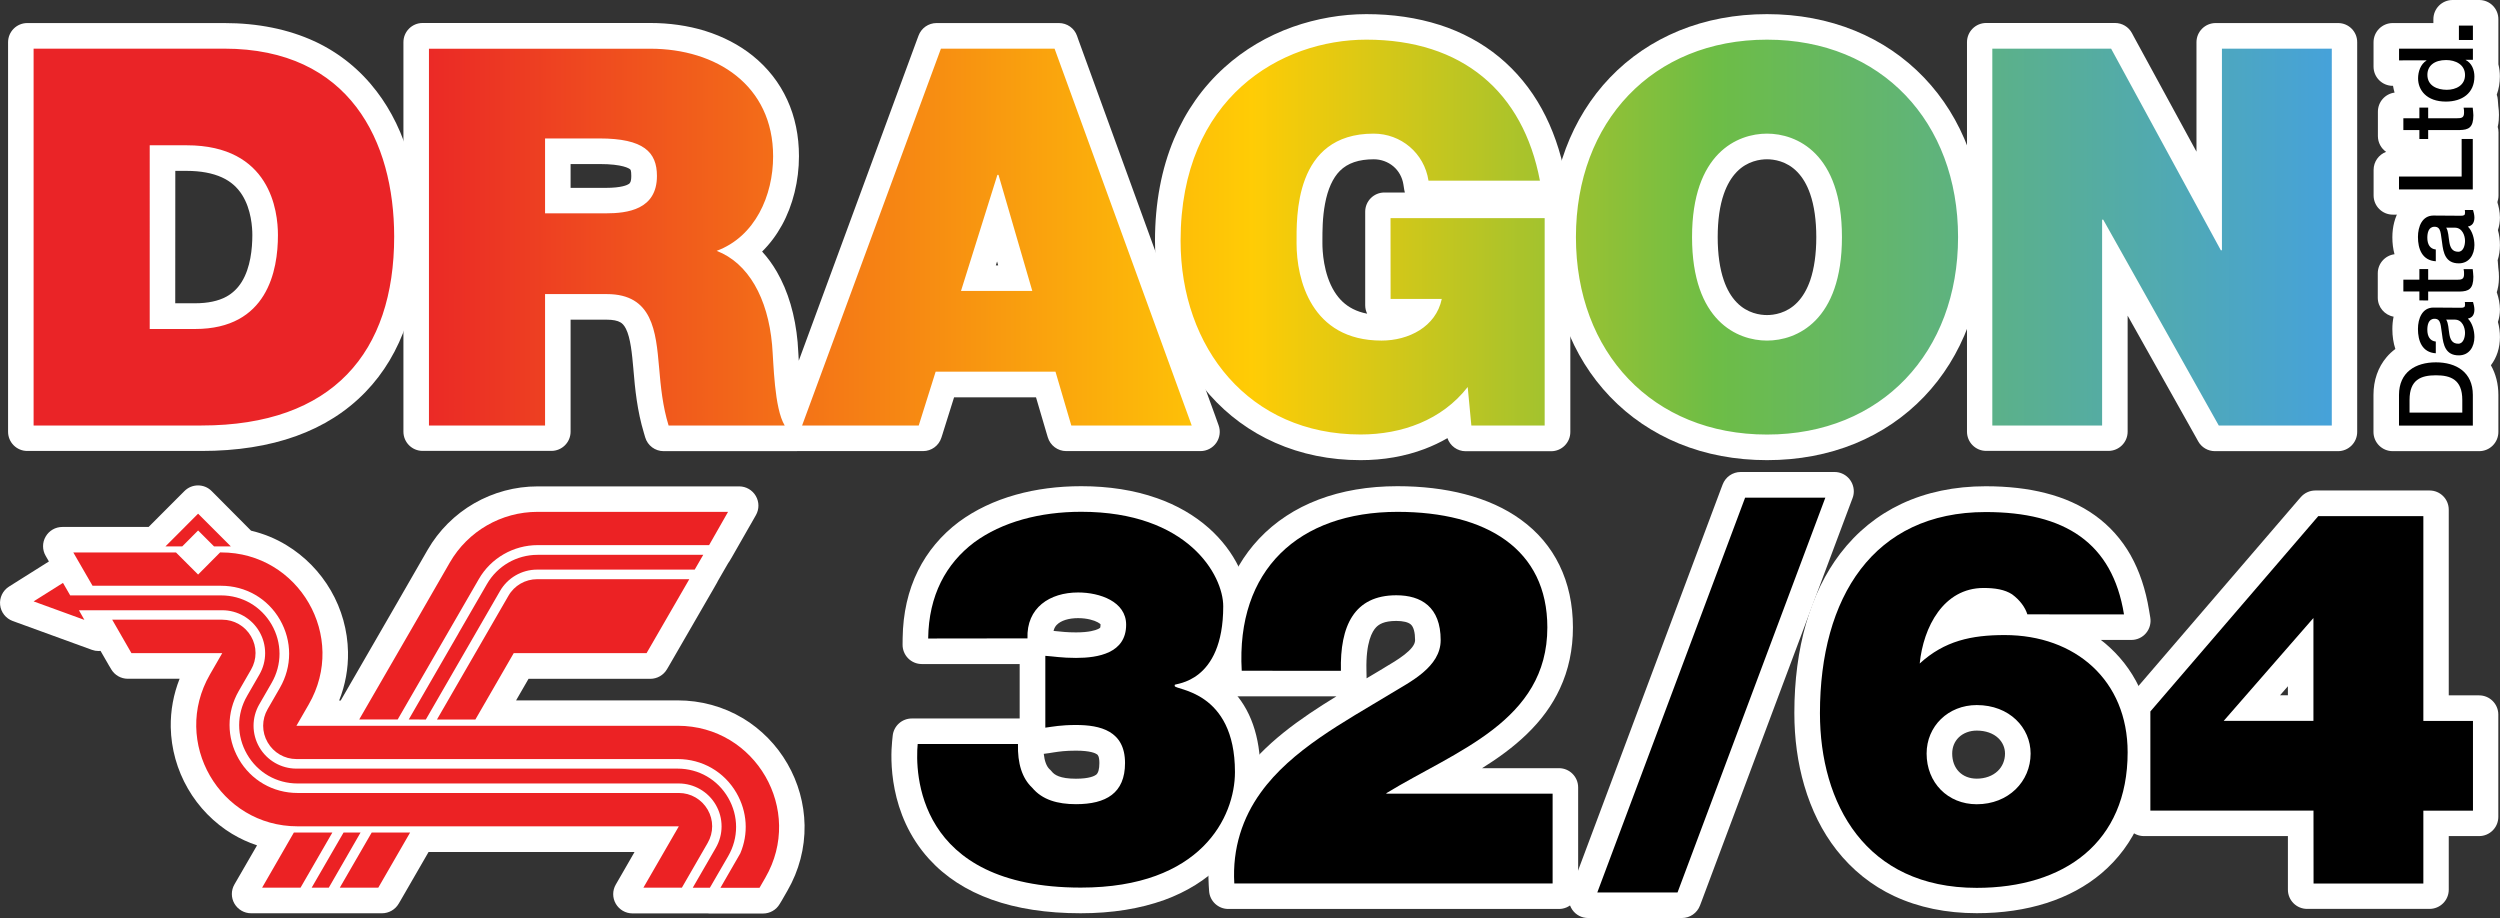 <?xml version="1.0" encoding="utf-8"?>
<!-- Generator: Adobe Illustrator 26.3.1, SVG Export Plug-In . SVG Version: 6.00 Build 0)  -->
<svg version="1.1" id="Layer_1" xmlns="http://www.w3.org/2000/svg" xmlns:xlink="http://www.w3.org/1999/xlink" x="0px" y="0px"
	 viewBox="0 0 3839 1409.7" style="enable-background:new 0 0 3839 1409.7;" xml:space="preserve">
<rect x="0" y="0" width="3839" height="1409.7" fill="#333333" stroke="none"/>
<style type="text/css">
	.st0{fill:#FFFFFF;}
	.st1{fill:url(#SVGID_1_);}
	.st2{fill:#EC2224;}
</style>
<g>
	<g>
		<g>
			<path class="st0" d="M2089.4,691.8c-45,0-87.1-8.6-125.3-25.5c-36.6-16.2-68.8-39.8-95.5-69.9c-51.7-58.3-80.2-138.9-80.2-226.7
				c0-55.7,9.5-106.5,28.1-150.8c17.1-40.7,41.8-75.8,73.6-104.5c28.7-25.9,62.4-45.9,100.1-59.4c34.4-12.2,71.7-18.7,107.9-18.7
				c38.7,0,75,5.3,108,15.8c32.7,10.6,61.9,26.3,86.9,46.9c24.8,20.5,45.6,45.8,61.7,75.2c16,29.1,27.6,62.3,34.5,98.6l2.2,11.7
				c0.8,4.3-0.4,8.8-3.2,12.1c-2.8,3.4-7,5.3-11.4,5.3h-191.3c-7.3,0-13.5-5.3-14.6-12.5l-1.3-8.3c-2.3-14.6-9.6-27.7-20.5-37
				c-11-9.3-25-14.4-39.7-14.4c-26.8,0-47.9,7.5-62.6,22.2c-13,13.1-22.1,32.7-26.9,58.3c-4.3,22.6-4.3,45.4-4.3,59v4.6
				c0,14.6,2,51.9,20.8,82c18,28.7,45.8,42.7,85.1,42.7c16.8,0,32.9-4.3,45.3-12.1c1.4-0.9,2.8-1.9,4.1-2.9h-45.3
				c-8.2,0-14.8-6.6-14.8-14.8V325.2c0-8.2,6.6-14.8,14.8-14.8h256.2c8.2,0,14.8,6.6,14.8,14.8v338.1c0,8.2-6.6,14.8-14.8,14.8
				h-131.2c-7.6,0-13.9-5.8-14.7-13.3l-0.9-8.9l-0.8-8.5c-15.6,11.6-32.9,21-51.9,28.2C2154.2,686.3,2122.9,691.8,2089.4,691.8z"/>
			<path class="st0" d="M2098.2,51.2c37.4,0,72.2,5.1,103.6,15.1c30.8,9.9,58.4,24.8,81.9,44.2c23.3,19.3,42.9,43.1,58.2,70.9
				c15.2,27.6,26.3,59.3,32.9,94.2l2.2,11.6h-11.8H2194h-8.4l-1.3-8.3c-2.9-18-11.8-34.4-25.5-46c-13.6-11.5-31.1-17.9-49.2-17.9
				c-31,0-55.5,9-73.1,26.5c-15.2,15.3-25.6,37.4-31,66c-4.6,24.4-4.5,48.3-4.5,62.6c0,1.3,0,2.6,0,3.7c0,16,2.3,56.5,23,89.8
				c20.6,32.9,53.4,49.6,97.7,49.6c19.6,0,38.5-5.1,53.2-14.4c12.1-7.7,21-17.9,26.1-30.1h-65.4h-9.7V459V335v-9.7h9.7h236.7h9.7
				v9.7v318.6v9.7h-9.7h-112.6h-8.9l-0.9-8.9l-3.5-36.8c-38.5,38.5-93.3,59.4-156.9,59.4c-43,0-83.1-8.2-119.3-24.2
				c-34.7-15.4-65.1-37.6-90.4-66.2c-49.3-55.6-76.5-132.6-76.5-216.9c0-53.8,9.1-102.5,27-145c16.2-38.7,39.8-72.1,69.9-99.2
				c27.3-24.6,59.4-43.6,95.2-56.4C2028,57.4,2063.5,51.2,2098.2,51.2 M2098.2,21.7c-37.8,0-76.8,6.8-112.8,19.5
				c-39.6,14.1-75,35.1-105.1,62.3c-33.4,30.1-59.4,67.1-77.4,109.7c-19.4,46.1-29.3,98.8-29.3,156.5c0,91.5,29.8,175.5,83.9,236.5
				c28.1,31.7,61.9,56.5,100.5,73.6c40.1,17.8,84.3,26.8,131.3,26.8c35.2,0,68.3-5.8,98.4-17.2c12.3-4.7,24-10.2,35-16.6
				c4,11.8,15.1,20.1,28,20.1h8.9h112.6h9.7c16.3,0,29.5-13.2,29.5-29.5v-9.7V335v-9.7c0-8.7-3.8-16.6-9.8-22
				c4.1-6.3,5.6-14,4.2-21.4l-2.2-11.6c0,0,0,0,0-0.1c-7.1-37.9-19.3-72.5-36-103c-17-31-39-57.7-65.2-79.4
				c-26.4-21.8-57.3-38.5-91.7-49.6c-0.1,0-0.1,0-0.2,0C2176.2,27.2,2138.4,21.7,2098.2,21.7L2098.2,21.7z M2057.5,262.4
				c12-12,29.1-17.8,52.1-17.8c11.1,0,21.8,3.9,30.1,10.9c8.2,6.9,13.7,16.9,15.4,28l1.3,8.2c0.2,1.4,0.5,2.7,0.9,3.9h-21.7h-9.7
				c-16.3,0-29.5,13.2-29.5,29.5v9.7V459v9.7c0,4.7,1.1,9.1,3,13c-8.1-1.5-15.4-4-21.9-7.3c-11.6-5.9-20.8-14.5-28.3-26.5
				c-17.2-27.6-18.5-63.7-18.5-74.1v-3.7l0-0.9c0-14,0-35,4-56.2C2038.9,290.4,2046.6,273.4,2057.5,262.4L2057.5,262.4z"/>
		</g>
		<g>
			<path class="st0" d="M3401.4,678.1c-5.4,0-10.4-2.9-12.9-7.7l-2.7-5l-133.2-237.2v234.9c0,8.2-6.6,14.8-14.8,14.8h-188.1
				c-8.2,0-14.8-6.6-14.8-14.8V65c0-8.2,6.6-14.8,14.8-14.8h197.9c5.4,0,10.4,3,13,7.8l2.8,5.1l124.2,227.9V65
				c0-8.2,6.6-14.8,14.8-14.8h188.1c8.2,0,14.8,6.6,14.8,14.8v598.3c0,8.2-6.6,14.8-14.8,14.8H3401.4z"/>
			<path class="st0" d="M3590.4,65v9.7v578.9v9.7h-9.7h-173.5h-5.7l-2.8-5l-160.9-286.5v281.6v9.7h-9.7h-168.6h-9.7v-9.7V74.7V65
				h9.7h182.3h5.8l2.8,5.1L3402.3,349V74.7V65h9.7h168.7H3590.4 M3590.4,35.4h-9.6h-168.7h-9.7c-16.3,0-29.5,13.2-29.5,29.5v9.7
				v158.3l-96.4-177l-2.7-5.1c-5.2-9.6-15.1-15.5-26-15.5h-5.8h-182.3h-9.7c-16.3,0-29.5,13.2-29.5,29.5v9.7v578.7v9.7
				c0,16.3,13.2,29.5,29.5,29.5h9.7H3228h9.7c16.3,0,29.5-13.2,29.5-29.5v-9.7V484.7l105.5,187.9l2.7,4.9
				c5.2,9.5,15.1,15.3,25.9,15.3h5.7h173.5h9.7c16.3,0,29.5-13.2,29.5-29.5v-9.7V74.7V65C3619.9,48.7,3606.7,35.4,3590.4,35.4
				L3590.4,35.4z"/>
		</g>
		<g>
			<path class="st0" d="M41.8,677.9c-8.2,0-14.8-6.6-14.8-14.8V65c0-8.2,6.6-14.8,14.8-14.8h302.4c49.7,0,94.2,9,132.4,26.7
				c35.7,16.7,65.9,41.1,89.8,72.4c21.7,28.4,38,62.3,48.7,100.7c9.6,34.8,14.5,72.9,14.5,113.1c0,47.5-6.4,90.6-19.1,128.1
				c-13.2,39.2-33.4,73.1-60,100.6c-55.1,57.1-136.3,86-241.2,86H41.8z M299.5,480.6c22,0,40.6-4,55.1-11.9
				c12-6.5,21.8-16,29.3-28.2c15.2-24.7,18.4-56.9,18.4-79.6c0-15.3-2.3-44.7-18-69.5c-18.4-29.1-51.2-43.8-97.7-43.8h-32.2
				l-0.1,233H299.5z"/>
			<path class="st0" d="M344.2,65c47.7,0,90.1,8.6,126.2,25.3c33.5,15.7,61.8,38.5,84.3,67.9c20.5,26.9,36,59.1,46.2,95.7
				c9.3,33.5,14,70.2,14,109.2c0,45.7-6.1,87.2-18.3,123.4c-12.5,37.2-31.6,69.2-56.6,95.1c-52.3,54.2-129.9,81.5-230.6,81.5H51.6
				h-9.7v-9.7V74.7V65h9.7H344.2 M239.6,495.4h60c24.4,0,45.3-4.5,62.1-13.7c14.3-7.8,26-19,34.9-33.4c17-27.7,20.6-62.8,20.6-87.3
				c0-16.9-2.7-49.5-20.3-77.4c-21.3-33.7-58.4-50.7-110.2-50.7h-47L239.6,495.4 M344.2,35.4H51.6h-9.7c-16.3,0-29.5,13.2-29.5,29.5
				v9.7v578.7v9.7c0,16.3,13.2,29.5,29.5,29.5h9.7h257.8c109.1,0,193.8-30.5,251.8-90.5c28.2-29.1,49.5-64.9,63.4-106.2
				c13.2-39,19.9-83.7,19.9-132.8c0-41.6-5.1-80.9-15-117.1c-11.1-40.2-28.3-75.8-51.2-105.7c-25.4-33.3-57.4-59.1-95.3-76.8
				c0,0-0.1,0-0.1,0C442.7,44.9,396.1,35.4,344.2,35.4L344.2,35.4z M269.2,262.4h17.4c21.5,0,39.7,3.4,54.2,10
				c13.3,6.1,23.4,14.9,31,26.9c14.2,22.4,15.7,50.6,15.7,61.6c0,20.8-2.8,50.1-16.2,71.8c-6.1,9.9-14.1,17.6-23.8,22.9
				c-12.3,6.7-28.5,10.1-48,10.1h-30.4L269.2,262.4L269.2,262.4z"/>
		</g>
		<g>
			<path class="st0" d="M2713.4,691.8c-46.4,0-90-8.2-129.4-24.3c-38.7-15.9-72.7-38.9-101.1-68.5c-28.2-29.4-50-64.5-64.9-104.3
				c-15.1-39.9-22.7-83.9-22.7-130.5c0-46.3,7.6-90.2,22.7-130.5c15.1-40,36.9-75,64.9-104.3c28.4-29.6,62.4-52.7,101.1-68.5
				c39.4-16.2,82.9-24.3,129.4-24.3c46.1,0,89.6,8.2,129.3,24.3c38.6,15.7,72.6,38.8,101.1,68.5c28.2,29.4,50,64.5,64.9,104.3
				c15.1,40,22.7,84,22.7,130.5c0,46.4-7.6,90.3-22.7,130.5c-15,40-36.9,75-64.9,104.3c-28.4,29.6-62.4,52.7-101.1,68.5
				C2803.4,683.6,2759.8,691.8,2713.4,691.8z M2713.4,229.9c-12.6,0-36.8,3.1-57,23.7c-9.9,10-17.7,23.3-23.3,39.4
				c-6.8,19.7-10.2,43.6-10.2,71.2c0,27.7,3.4,51.7,10.2,71.2c5.6,16,13.4,29.3,23.3,39.4c20.1,20.6,44.3,23.7,57,23.7
				c12.6,0,36.8-3.1,57-23.7c9.9-10,17.7-23.3,23.3-39.4c6.8-19.7,10.2-43.6,10.2-71.2c0-27.7-3.4-51.7-10.2-71.2
				c-5.6-16-13.4-29.3-23.3-39.4C2750.2,233,2726,229.9,2713.4,229.9z"/>
			<path class="st0" d="M2713.4,51.2c44.3,0,86,7.9,123.8,23.2c36.7,15,69,36.9,96,65.1c26.8,28,47.6,61.3,61.7,99.2
				c14.5,38.5,21.8,80.6,21.8,125.3s-7.4,86.9-21.8,125.3c-14.3,37.9-35,71.3-61.7,99.2c-27,28.2-59.3,50-96,65.1
				c-37.7,15.5-79.4,23.2-123.8,23.2c-44.4,0-86.1-7.8-123.8-23.2c-36.7-15.1-69-36.9-96-65.1c-26.8-28-47.6-61.3-61.7-99.2
				c-14.5-38.4-21.8-80.6-21.8-125.3s7.4-86.8,21.8-125.3c14.3-37.9,35-71.3,61.7-99.2c27-28.2,59.3-50,96-65.1
				C2627.3,59,2669,51.2,2713.4,51.2 M2713.4,513.3c15,0,43.6-3.6,67.5-28.2c11.4-11.6,20.4-26.8,26.7-44.9c7.3-21.2,11-46.8,11-76
				c0-29.2-3.6-54.7-11-76c-6.3-18.1-15.3-33.2-26.7-44.9c-23.9-24.5-52.7-28.2-67.5-28.2c-14.9,0-43.6,3.6-67.5,28.2
				c-11.4,11.6-20.4,26.8-26.7,44.9c-7.3,21.2-11,46.8-11,76c0,29.2,3.6,54.7,11,76c6.3,18.1,15.3,33.2,26.7,44.9
				C2669.8,509.6,2698.4,513.3,2713.4,513.3 M2713.4,21.7c-48.4,0-93.8,8.6-135,25.4c-40.6,16.7-76.3,40.9-106.1,72
				c-29.4,30.7-52.3,67.5-68,109.3c0,0,0,0.1,0,0.1c-15.7,42-23.6,87.6-23.6,135.7c0,48.4,8,94.1,23.6,135.7
				c15.6,41.6,38.5,78.4,68.1,109.3c29.8,31.1,65.5,55.3,106.1,72c41.2,16.9,86.6,25.4,135,25.4c48.4,0,93.8-8.6,135-25.4
				c40.6-16.7,76.3-40.9,106.1-72c29.4-30.7,52.3-67.5,68-109.3c0,0,0,0,0-0.1c15.7-41.9,23.6-87.5,23.6-135.7
				c0-48.3-8-94-23.6-135.7c-15.6-41.6-38.5-78.4-68.1-109.3c-30-31.3-65.7-55.5-106.2-72C2806.8,30.2,2761.4,21.7,2713.4,21.7
				L2713.4,21.7z M2647.1,297.9c4.9-14.1,11.6-25.4,19.8-33.9c0,0,0.1-0.1,0.1-0.1c16.3-16.8,36.1-19.3,46.4-19.3
				c10.3,0,30.1,2.5,46.4,19.3c8.4,8.6,15.1,20,19.9,34c6.2,17.9,9.4,40.3,9.4,66.3c0,25.9-3.2,48.2-9.4,66.4
				c-4.9,14-11.6,25.4-19.8,33.8c0,0-0.1,0.1-0.1,0.1c-16.3,16.8-36.1,19.3-46.4,19.3c-10.3,0-30.1-2.5-46.4-19.3
				c-8.4-8.6-15.1-20-19.9-34c-6.2-17.9-9.4-40.2-9.4-66.3C2637.7,338.3,2640.8,316,2647.1,297.9L2647.1,297.9z"/>
		</g>
		<g>
			<path class="st0" d="M1019.3,678c-6.5,0-12.3-4.3-14.1-10.5l-2.1-6.9c-9.9-32.5-13.2-65.7-15.5-94.2c0-0.3,0-0.7,0-1l0-0.1
				c-2.2-24.7-4.5-50.3-13-67.1c-3.7-7.2-8.1-12.2-13.8-15.7c-7.1-4.3-16.5-6.3-28.8-6.3h-70.3v187c0,8.2-6.6,14.8-14.8,14.8H649
				c-8.2,0-14.8-6.6-14.8-14.8V65c0-8.2,6.6-14.8,14.8-14.8h349.4c27.8,0,54.6,3.8,79.6,11.4c0,0,0.1,0,0.1,0
				c26,8.1,49,20,68.3,35.5c42.9,34.4,65.6,83.8,65.6,142.9c0,35.2-8.6,70.3-24.3,98.7c-10.3,18.9-23.5,34.7-39.2,47.1
				c12.1,10.6,22.7,23.7,31.6,39.1c16.3,28.1,26.4,62.5,30,102.4c0,0.1,0,0.2,0,0.3c0.3,3.9,0.6,8.4,0.9,13.5l0.4,6.4
				c1,17.5,2.8,48.2,7.3,70.8L1422,66.3l2.4-6.4c2.1-5.8,7.7-9.7,13.9-9.7h187.9c6.3,0,11.8,3.9,13.9,9.8l2.2,6.3L1852.9,645
				l4.7,13.1c1.6,4.5,1,9.6-1.8,13.5c-2.8,3.9-7.3,6.3-12.1,6.3h-206.2c-6.5,0-12.3-4.3-14.2-10.6l-2.1-7l-19.1-65h-147.7
				l-20.6,65.5l-2.2,6.9c-2,6.1-7.6,10.3-14.1,10.3h-193.9c-0.6,0.1-1.1,0.1-1.7,0.1H1019.3z M1552.5,422.3l-20.9-71.8l-22.5,71.8
				H1552.5z M930.2,303.2c49.9,0,54.1-15.6,54.1-33c0-11.4-1.8-17-7-21.4c-6.2-5.3-21.1-11.7-56.9-11.7h-58.9v66.1H930.2z"/>
			<path class="st0" d="M1626.1,65l2.3,6.4L1839.1,650l4.7,13.1h-14h-184.9h-7.3l-2.1-7l-22.3-75.6h-169.6l-23.8,75.8l-2.2,6.8h-7.2
				h-179.1h-9.5l0.1,0.1h-17.3h-178.3h-7.2l-2.1-6.9c-9.5-31-12.7-63.3-15-91.2v-0.5c-2.4-26.4-4.7-53.7-14.6-73.2
				c-4.9-9.6-11.2-16.7-19.4-21.7c-9.5-5.7-21.4-8.5-36.4-8.5h-85.1v192v9.7H837H658.7H649v-9.7V74.7V65h9.7h339.7
				c26.5,0,51.8,3.6,75.3,10.7c24.1,7.5,45.5,18.5,63.4,32.9c39.3,31.5,60.1,76.9,60.1,131.3c0,32.7-8,65.3-22.4,91.6
				c-12.8,23.3-30.4,41.6-51.7,53.8c17.6,10.8,32.5,26.6,44.3,47c15.2,26.2,24.6,58.5,28.1,96.3c0.4,5.4,0.8,12,1.3,19.7
				c1.8,30.1,4.8,80.5,16.7,100.2l6.1,10l3.2-8.5l213.2-578.7l2.4-6.4h6.8h174.3H1626.1 M846.8,317.9h83.4
				c48.2,0,68.8-14.3,68.8-47.8c0-23.1-6.1-47.9-78.6-47.9h-73.6V317.9 M1489,437.1h83.2l-40.1-137.6L1489,437.1 M1626.1,35.4h-6.8
				H1445h-6.8c-12.4,0-23.4,7.7-27.7,19.3l-2.4,6.4l-181.5,492.8c-0.2-2.6-0.3-5.1-0.4-7.4c0-0.1,0-0.1,0-0.2
				c-0.1-2.2-0.3-4.3-0.4-6.4c-0.3-5.1-0.6-9.6-0.9-13.6c0-0.2,0-0.4,0-0.5c-3.8-42-14.6-78.4-31.9-108.4
				c-6.7-11.6-14.3-22-22.7-31.1c11.8-11.6,22-25.2,30.5-40.6c16.8-30.5,26.1-68.1,26.1-105.8c0-31.4-6-60.5-18-86.6
				c-12.1-26.4-30-49.2-53.1-67.8c-20.7-16.6-45.3-29.4-73.1-38.1c-0.1,0-0.2,0-0.2-0.1c-26.4-8-54.6-12-83.8-12H658.7H649
				c-16.3,0-29.5,13.2-29.5,29.5v9.7v578.7v9.7c0,16.3,13.2,29.5,29.5,29.5h9.7H837h9.7c16.3,0,29.5-13.2,29.5-29.5v-9.7V490.9h55.5
				c9.4,0,16.5,1.4,21.2,4.2c2.3,1.4,5.2,3.7,8.3,9.8c7.1,14.2,9.3,38.1,11.4,61.3c0,0.5,0,0.9,0.1,1.4c2.4,29.3,5.8,63.3,16.1,97.3
				l2,6.8c3.7,12.5,15.2,21.1,28.3,21.1h7.2h178.3h17.3c0.8,0,1.6,0,2.4-0.1h6.9h179.1h7.2c12.9,0,24.2-8.3,28.1-20.6l2.2-6.8
				c0,0,0-0.1,0-0.1l17.3-55.1h125.8l16,54.4l2.1,7c3.7,12.5,15.2,21.2,28.3,21.2h7.3h184.9h14c9.6,0,18.6-4.7,24.2-12.6
				c5.5-7.9,6.9-18,3.6-27l-4.7-13.1c0,0,0-0.1,0-0.1L1656.1,61.4l-2.2-6.3C1649.8,43.3,1638.6,35.4,1626.1,35.4L1626.1,35.4z
				 M876.3,251.9h44.1c35.9,0,45.7,6.8,47.2,8.1c0.6,0.5,1.8,1.5,1.8,10.2c0,9.6-2.4,11.3-3.6,12.2c-2.6,1.8-11.4,6.1-35.7,6.1
				h-53.9V251.9L876.3,251.9z M1529.2,407.5l1.9-6l1.7,6H1529.2L1529.2,407.5z"/>
		</g>
		<g>
			<path class="st0" d="M1089.3,1388c-0.8,0-1.6-0.1-2.4-0.2H971c-5.3,0-10.2-2.8-12.8-7.4c-2.6-4.6-2.6-10.2,0-14.8l8.5-14.7
				l33.1-57.4H649.5l-47.3,81.8l-2.9,4.9c-2.6,4.6-7.5,7.4-12.8,7.4H385.5c-5.3,0-10.2-2.8-12.8-7.4c-2.6-4.6-2.6-10.2,0-14.8
				l8.5-14.7l35.7-61.8c-18.5-4.2-36.4-11.3-52.4-20.9c-26.1-15.8-48-38.1-63.3-64.7c-15.4-26.6-23.8-56.7-24.3-87.2
				c-0.5-30.8,7.1-61.5,22.1-88.9H196.1c-5.3,0-10.1-2.8-12.8-7.4l-2.9-4.9l-19.6-34.1c-2.7,2.4-6.2,3.6-9.7,3.6
				c-1.7,0-3.4-0.3-5-0.9l-25-9.1l-78-28.4l-18.7-6.8c-5.3-1.9-9-6.7-9.6-12.3c-0.6-5.6,2-11.1,6.8-14.1l16.8-10.6l45.1-28.4
				l8.5-5.4c1-0.6,2-1.1,3.1-1.5l-3.9-6.7l-8.5-14.7c-2.6-4.6-2.6-10.2,0-14.8c2.6-4.6,7.5-7.4,12.8-7.4h138.7l2.2-2.2l50.1-50.2
				l6.9-6.9c2.8-2.8,6.5-4.3,10.4-4.3c3.9,0,7.7,1.6,10.4,4.3l63.5,63.5c19.3,4.1,37.5,11.3,54.1,21.4c26,15.7,47.8,38,63.2,64.6
				c15.4,26.5,23.8,56.6,24.3,87.2c0.6,30.6-7,61.3-22.1,89h34.2c0,0,93.6-162.1,93.6-162.1l1.2-2.1l42.9-74.6
				c15.8-27.3,38.5-50.1,65.9-65.9c27.4-15.8,58.5-24.1,90-24.1h309.5c5.3,0,10.1,2.8,12.8,7.3c2.6,4.5,2.7,10.1,0.1,14.7l-8.3,14.6
				l-29.3,51.1l-2.9,5c-0.4,0.8-1,1.5-1.5,2.2l-4.6,7.9l-12.1,21c-0.2,0.6-0.5,1.2-0.8,1.7l-8.4,14.7l-65.6,113.6l-2.9,4.9
				c-2.6,4.6-7.5,7.4-12.8,7.4H803.1l-36.2,62.6h273.6c32.9,0,64.9,8.8,92.6,25.3c26.1,15.7,48,38.1,63.3,64.7
				c15.4,26.6,23.8,56.7,24.3,87.2c0.5,32.4-7.9,64.5-24.3,92.9c0,0-9,15.6-9,15.7l-2.9,4.8c-2.7,4.5-7.5,7.2-12.7,7.2H1089.3z"/>
			<path class="st0" d="M304.1,775l7,7l50.2,50.2l9.4,9.4c19,3.6,37.2,10.4,53.7,20.4c23.8,14.4,43.9,34.9,58.1,59.4
				c14.2,24.4,21.9,52.2,22.4,80c0.6,29.5-7.2,59.1-22.4,85.4l-10.4,18.1h68.2l2.9-5l94.9-164.3l1.3-2.2l42.9-74.6
				c14.5-25.1,35.3-46,60.5-60.5c25.1-14.5,53.7-22.2,82.6-22.2H914h204h16.8l-8.3,14.6l-29.2,51.1l-2.9,4.9h-0.3l-5.8,10
				l-13.1,22.7l-0.1,0.1h0.2l-8.4,14.7l-65.6,113.5l-2.9,4.9H993H794.6l-53.3,92.2h299.2c30.3,0,59.7,8.1,85,23.2
				c23.8,14.4,44,35,58.1,59.4c14.2,24.5,21.9,52.2,22.4,80c0.5,29.5-7.2,59.1-22.4,85.3l-9,15.6l-2.9,4.8h-5.6h-60h-16.9l0.1-0.2
				h-25.5h-11.2h-5.6h-0.1h-59H971l8.5-14.7l45.9-79.6H640.9l-2.6,4.5l-48.9,84.7l-2.9,4.9h-5.6h-59.1h-11.4h-5.6h-26.3h-11.4h-5.5
				h-0.1h-59.1h-16.9l8.5-14.7l46.4-80.3c-24.4-2.4-47.7-10-68.3-22.4c-23.8-14.4-44-35-58.1-59.4c-14.2-24.5-21.9-52.2-22.4-80
				c-0.5-29.5,7.2-59.1,22.4-85.3l10.4-18.1H201.7h-5.6l-2.9-4.9l-29.4-51.3l-5.6-9.7h-20.3l0.1,0.1l13.2,23.1l-25-9.1l-78-28.4
				l-18.7-6.8l16.8-10.6l45.1-28.4l8.6-5.4l5.1,8.7l8.3,14.4h20.2l-29.4-51.1l-8.5-14.7h16.9h127.9l6.6-6.6l50.1-50.2L304.1,775
				 M304.2,868.5l20-20.1l-2.5-2.5l-17.5-17.5l-17.4,17.4l-2.6,2.6L304.2,868.5 M304.1,745.4c-7.6,0-15.1,2.9-20.9,8.7l-6.9,6.9
				l-48.1,48.2H112.6H95.7c-10.6,0-20.3,5.6-25.6,14.8c-5.3,9.1-5.3,20.4,0,29.5l5,8.7l-44.5,28c0,0,0,0,0,0l-16.8,10.6
				C4.2,906.9-1,917.8,0.2,929c1.2,11.2,8.7,20.7,19.3,24.6l18.7,6.8l78,28.4l25,9.1c3.3,1.2,6.7,1.8,10.1,1.8
				c1.1,0,2.1-0.1,3.1-0.2l13.3,23.1c0,0,0,0.1,0.1,0.1l2.9,4.9c5.3,9.1,15,14.7,25.6,14.7h5.6h73.9c-9.4,23.7-14,48.9-13.6,74.3
				c0.6,33,9.7,65.6,26.3,94.3c16.5,28.7,40.2,52.9,68.4,69.9c0,0,0.1,0,0.1,0c11.8,7.1,24.5,12.9,37.7,17.3l-26.2,45.3l-8.5,14.7
				c-5.3,9.1-5.3,20.4,0,29.5c5.3,9.1,15,14.8,25.6,14.8h16.9h59.1h0.1h5.5h11.4h26.3h5.6h11.4h59.1h5.6c10.5,0,20.3-5.6,25.6-14.7
				l2.9-4.9l43-74.5h316.3l-20.3,35.3l-8.5,14.7c-5.3,9.1-5.3,20.4,0,29.5c5.3,9.1,15,14.8,25.6,14.8H988h59h0.1h5.6h11.2h22
				c1.1,0.1,2.3,0.2,3.4,0.2h16.9h60h5.6c10.4,0,20.1-5.5,25.4-14.5l2.9-4.8c0.1-0.1,0.1-0.2,0.2-0.3l8.9-15.5
				c17.8-30.8,26.9-65.5,26.3-100.6c-0.6-33-9.7-65.6-26.3-94.3c-16.5-28.7-40.2-52.9-68.4-69.9c0,0-0.1,0-0.1,0
				c-30-18-64.6-27.4-100.2-27.4h-248l19.1-33.1H993h5.6c10.5,0,20.3-5.6,25.6-14.7l2.9-4.9c0,0,0,0,0,0l65.6-113.5
				c0,0,0.1-0.1,0.1-0.1l8.4-14.7c0.4-0.8,0.9-1.6,1.2-2.4l11.7-20.3l4-6.9c0.8-1,1.4-2,2.1-3.1l2.9-4.9c0,0,0.1-0.1,0.1-0.1
				l29.2-51.1c0,0,0-0.1,0.1-0.1l8.3-14.6c5.2-9.1,5.1-20.4-0.2-29.4c-5.3-9.1-15-14.7-25.5-14.7H1118H914h-88.6
				c-34.1,0-67.7,9-97.4,26.1c-29.6,17.1-54.2,41.7-71.3,71.3l-42.9,74.5l-1.2,2c0,0.1-0.1,0.2-0.1,0.3l-89.3,154.6h-2.4
				c9.5-23.9,14.1-49.2,13.6-74.5c-0.6-33-9.7-65.7-26.3-94.3c-16.6-28.7-40.2-52.8-68.3-69.8c-16.7-10.2-35-17.6-54.3-22.2
				l-3.2-3.2L332,761.1l-7-7C319.3,748.3,311.7,745.4,304.1,745.4L304.1,745.4z"/>
		</g>
		<g>
			<path class="st0" d="M1886.2,1381.1c-7.8,0-14.2-6-14.7-13.8c0,0-0.6-9.2-0.6-9.3c-1.7-29.1,1.6-57.5,9.8-84.3
				c7.7-25.2,19.6-49,35.3-70.8c44.2-61.8,113.5-103,180.5-142.9c3.2-1.9,6.6-3.9,9.9-5.9c5.6-3.3,11.3-6.7,16.8-10.1
				c2.5-1.6,5-3.1,7.7-4.7c1-0.6,1.9-1.1,2.9-1.7c24.1-14.2,54-31.8,54-54.7c0-16.7-3.9-28.5-11.4-35.2c-6.9-6.1-17.7-9.2-32.2-9.2
				c-18.6,0-32.1,4.6-41.4,14.2c-13.4,13.7-20,40.2-19.1,76.7l0.2,10.1c0.1,4-1.4,7.8-4.2,10.6c-2.8,2.8-6.6,4.4-10.5,4.4h-172
				c-8.2,0-14.8-6.6-14.8-14.8v-9.1c-2.2-39.4,2-75.9,12.4-108.5c10.4-32.5,27-61,49.4-84.8c46.9-49.7,116.7-76,201.8-76
				c36.3,0,69.9,3.9,99.9,11.7c31.3,8.1,58.6,20.5,81,36.8c23.9,17.3,42.3,39,54.6,64.5c12.7,25.9,19.2,55.9,19.2,89.1
				c0,31.7-6.3,61.2-18.6,87.7c-11,23.7-26.7,45.2-47.9,65.7c-32.3,31.1-72.5,55.1-112.9,77.4h172.7c8.2,0,14.8,6.6,14.8,14.8v157.3
				c0,8.2-6.6,14.8-14.8,14.8H1886.2z"/>
			<path class="st0" d="M2145.9,776.2c35.3,0,67.6,3.8,96.2,11.2c29.5,7.7,55.1,19.3,76,34.5c21.9,15.9,38.7,35.6,50,59
				c11.8,24,17.7,51.8,17.7,82.6c0,29.4-5.8,56.9-17.2,81.4c-10.2,22.1-24.9,42.1-44.8,61.3c-36.2,35-84.3,61.2-130.7,86.5
				c-9.8,5.3-19.7,10.7-29.5,16.2h220.6h9.7v9.7v137.8v9.7h-9.7h-488.8h-9.2l-0.6-9.2c-1.6-27.3,1.5-54,9.2-79.2
				c7.2-23.5,18.3-45.9,33.2-66.5c42.4-59.3,110.4-99.7,176-138.8c8.9-5.3,18.1-10.7,27-16.1c3.2-2.1,6.7-4,10.3-6.2
				c27.3-16,61.2-36.1,61.2-67.3c0-21.1-5.5-36.6-16.4-46.3c-9.6-8.6-23.8-12.9-41.9-12.9c-22.7,0-39.8,6.1-52,18.6
				c-16.4,16.8-24.3,46.3-23.3,87.3l0.2,10h-10h-152.2h-9.7v-9.6c-2.2-37.7,1.8-72.6,11.7-103.6c9.7-30.5,25.3-57.1,46.1-79.2
				C1998.9,800.9,2064.9,776.2,2145.9,776.2 M2145.9,746.6c-89.3,0-162.7,27.9-212.5,80.7c-23.9,25.4-41.7,55.8-52.7,90.4
				c-11,34.2-15.4,72.4-13.1,113.4v8.7c0,16.3,13.2,29.5,29.5,29.5h9.7h145.4c-56,34.3-110.4,72.1-148.2,124.9
				c-16.7,23.1-29.3,48.4-37.5,75.1c-8.7,28.5-12.2,58.6-10.4,89.5c0,0.1,0,0.1,0,0.2l0.6,9.2c1,15.5,13.9,27.6,29.5,27.6h9.2h488.8
				h9.7c16.3,0,29.5-13.2,29.5-29.5v-9.7v-137.8v-9.7c0-16.3-13.2-29.5-29.5-29.5h-9.7h-108.3c24.5-15.3,47.9-32.2,68.4-52
				c22.6-21.8,39.3-44.7,51.1-70.2c13.3-28.4,20-60,20-93.9c0-35.4-7-67.6-20.7-95.6c-13.4-27.6-33.3-51.2-59.2-69.9
				c-23.9-17.4-52.8-30.5-85.9-39.1C2218.2,750.7,2183.4,746.6,2145.9,746.6L2145.9,746.6z M2098.5,1041.6c0-0.8,0.1-1.6,0-2.3
				l-0.2-10c0,0,0-0.1,0-0.1c-1-43.1,8.9-59.8,14.9-66c4.1-4.2,11.7-9.7,30.9-9.7c10.4,0,18.4,1.9,22.3,5.4c0,0,0,0,0.1,0.1
				c4.2,3.7,6.5,12.2,6.5,24.1c0,14.4-28.1,30.9-46.7,41.9c0,0-0.1,0-0.1,0.1c-1,0.6-1.9,1.1-2.8,1.7c-2.6,1.5-5.3,3.1-8,4.8
				c-5.4,3.3-11.1,6.7-16.6,9.9C2098.7,1041.5,2098.6,1041.6,2098.5,1041.6L2098.5,1041.6z"/>
		</g>
		<g>
			<path class="st0" d="M1659.7,1387.6c-99.9,0-174.6-26.5-222-78.7c-58.2-64.2-55.2-145.4-52.9-168.7l0.9-8.9
				c0.8-7.6,7.1-13.3,14.7-13.3h172.9c2.6,0,5.2,0.7,7.4,2v-115.1h-165.1c-3.9,0-7.7-1.6-10.5-4.4c-2.8-2.8-4.3-6.6-4.3-10.5
				l0.1-9.8c0.4-35.9,7.8-68.6,22-97.2c13.6-27.2,33.2-50.6,58.3-69.6c0,0,0.1-0.1,0.2-0.1c23.6-17.3,51.3-30.5,82.6-39.3
				c29.7-8.3,62.2-12.6,96.5-12.6c40.7,0,78.2,5.8,111.3,17.3c29.1,10.2,54.5,24.8,75.5,43.5c18.1,16.1,32.7,35.3,42.4,55.3
				c8.7,17.9,13.5,36.9,13.5,53.5c0,50.5-12.5,89-37.2,114.5c-2,2.1-4.1,4.1-6.3,6c7.6,4.9,14.5,10.5,20.8,16.9
				c27,27.2,40.7,66.7,40.7,117.3c0,21.6-4.4,44.4-12.6,65.7c-9.7,24.9-24.4,47.1-43.6,66.3c-21.8,21.7-49.3,38.8-81.5,50.6
				C1747.3,1381.1,1705.8,1387.6,1659.7,1387.6z M1604,1194.3c5.8,7,17.1,16.2,48.3,16.2c18.4,0,32.2-3.2,40-9.1
				c4.6-3.6,10.8-10.5,10.8-29.5c0-16.1-5.1-21.9-9.6-25.2c-7.7-5.7-21.6-8.6-41.2-8.6c-17.4,0-27.1,1.4-36.6,2.8l-0.2,0
				c-2.2,0.4-4.4,0.7-6.3,1l-11.8,1.6c-0.6,0.1-1.3,0.1-1.9,0.1c-2.7,0-5.3-0.7-7.6-2.1l-0.1,2c-0.6,22.9,4.2,39.3,14.2,48.7
				c0.1,0.1,0.2,0.2,0.3,0.3l0.4,0.4c0.4,0.4,0.8,0.8,1.1,1.2L1604,1194.3z M1606.7,982.7c4.3,0.3,8.6,0.7,13.3,1.2
				c8.6,0.9,18.4,2,32.2,2c17.5,0,31.5-2.3,40.5-6.7c8.7-4.3,12-9.7,12-19.9c0-4.7-1.3-10.9-11.7-16.6c-9.5-5.2-23.5-8.3-37.5-8.3
				c-18.6,0-34,5.3-43.2,14.8c-7.2,7.4-10.5,17.3-10,30.3l0.1,2.9L1606.7,982.7z"/>
			<path class="st0" d="M1660.4,776.2c39.4,0,75.1,5.6,106.4,16.4c27.3,9.6,51,23.2,70.5,40.6c16.5,14.8,30,32.3,38.9,50.7
				c7.8,16,12,32.8,12,47.1c0,46.5-11.1,81.5-33.1,104.2c-8.3,8.6-16.9,14.2-24.7,17.9c11.7,4.7,26.1,12.2,39.3,25.6
				c24.2,24.4,36.4,60.5,36.4,106.9c0,19.9-4,40.8-11.6,60.4c-9,22.9-22.5,43.5-40.3,61.1c-20.4,20.3-46.1,36.1-76.2,47.2
				c-34,12.3-73.7,18.6-118.4,18.6c-95.6,0-166.6-24.8-211.1-73.8c-54-59.5-51.3-135.5-49.1-157.3l0.9-8.9h8.9h154h10l-0.3,10
				c-0.7,27.3,5.6,47.5,18.8,59.9l0.4,0.4l0.4,0.5c12.2,14.8,31.2,21.7,59.8,21.7c22,0,38.4-4,49-12.2c11.1-8.6,16.5-22.1,16.5-41.3
				c0-34.1-19.6-48.6-65.6-48.6c-18.7,0-29.1,1.6-39.2,3.1c-2.2,0.4-4.4,0.7-6.6,1l-11.1,1.5v-11.2v-110.3v-10.4l10.3,0.7
				c4.1,0.3,8.3,0.7,12.6,1.2c9.2,1,19.5,2.1,33.9,2.1c20.1,0,35.8-2.8,47-8.2c13.9-6.8,20.3-17.3,20.3-33.2
				c0-12.5-6.5-22.4-19.4-29.5c-11.6-6.4-27.9-10.1-44.6-10.1c-22.7,0-41.8,6.9-53.9,19.3c-10,10.3-14.8,24.1-14.2,41.1l0.4,10.1
				h-10.1h-152.3h-9.8l0.1-9.8c0.4-33.7,7.3-64.2,20.5-90.8c12.5-25.1,30.6-46.8,54-64.4c22-16.1,48.1-28.7,77.8-36.9
				C1596.3,780.2,1627.5,776.2,1660.4,776.2 M1660.4,746.6c-35.7,0-69.5,4.4-100.5,13.1c-32.9,9.2-62.3,23.2-87.3,41.6
				c-0.1,0.1-0.2,0.1-0.3,0.2c-27,20.4-48,45.5-62.6,74.8c-15.2,30.6-23.1,65.5-23.6,103.6c0,0,0,0,0,0.1l-0.1,9.8
				c-0.1,7.9,3,15.5,8.5,21.1c5.5,5.6,13.1,8.8,21,8.8h9.8h140.5v83.6h-2.7h-154h-8.9c-15.2,0-27.9,11.5-29.4,26.6l-0.9,8.9
				c-2.5,24.9-5.7,111.4,56.6,180.1c50.3,55.4,128.7,83.5,233,83.5c47.9,0,91.1-6.9,128.4-20.4c0,0,0.1,0,0.1,0
				c34.3-12.5,63.5-30.7,86.9-54c20.7-20.6,36.5-44.6,46.9-71.3c0,0,0-0.1,0-0.1c8.9-23,13.6-47.6,13.6-71
				c0-54.6-15.1-97.6-45-127.7c-2.8-2.9-5.8-5.6-8.9-8.2c23.8-28.1,35.9-68,35.9-118.7c0-18.7-5.3-40-15-59.9
				c-10.5-21.8-26.3-42.5-45.8-59.9c0,0,0,0,0,0c-22.5-20-49.5-35.6-80.4-46.4c0,0-0.1,0-0.1,0
				C1741.8,752.7,1702.7,746.6,1660.4,746.6L1660.4,746.6z M1617.8,968.8c1.2-4.8,3.2-7.5,5-9.3c6.4-6.6,18.3-10.3,32.7-10.3
				c13.7,0,24.7,3.3,30.4,6.5c3,1.6,3.9,2.8,4.1,3c0,0.1,0,0.3,0,0.6c0,2.9-0.5,4.3-0.6,4.6c0,0-0.6,0.8-3.1,2
				c-4,1.9-13.7,5.2-34,5.2c-13,0-22.4-1-30.6-1.9C1620.3,969.1,1619,969,1617.8,968.8L1617.8,968.8z M1617.8,1155.4
				c9.3-1.4,18.2-2.7,34.4-2.7c22.3,0,30.1,4,32.4,5.7c1,0.7,3.6,2.7,3.6,13.4c0,9.3-1.7,15.3-5,17.9c-2.4,1.8-10.2,6.1-31,6.1
				c-24.8,0-33-6.1-36.9-10.8l-0.2-0.3c-0.7-0.8-1.4-1.7-2.2-2.4l-0.4-0.4c-0.2-0.2-0.4-0.4-0.7-0.6c-4.8-4.5-7.8-12.7-9-23.7l7.4-1
				c0,0,0.1,0,0.1,0l0.7-0.1C1613.2,1156.1,1615.4,1155.8,1617.8,1155.4L1617.8,1155.4z"/>
		</g>
		<g>
			<path class="st0" d="M2438.8,1394.9c-4.8,0-9.4-2.4-12.1-6.3c-2.8-4-3.4-9.1-1.7-13.6l4.9-13.2l227-606.3l2.4-6.3
				c2.2-5.8,7.7-9.6,13.8-9.6h144c4.8,0,9.4,2.4,12.1,6.3c2.8,4,3.4,9.1,1.7,13.6l-4.9,13.2L2599,1379l-2.4,6.3
				c-2.2,5.8-7.7,9.6-13.8,9.6H2438.8z"/>
			<path class="st0" d="M2817.1,754.3L2817.1,754.3 M2817.1,754.3l-4.9,13.2l-227,606.3l-2.4,6.3h-6.8h-123.2h-14.1l4.9-13.2
				l227-606.3l2.4-6.3h6.8H2803H2817.1 M2817.1,724.8L2817.1,724.8H2803h-123.2h-6.8c-12.3,0-23.3,7.6-27.7,19.2l-2.4,6.3
				l-227,606.3l-4.9,13.2c-3.4,9.1-2.1,19.2,3.4,27.2c5.5,8,14.6,12.7,24.3,12.7h14.1H2576h6.8c12.3,0,23.3-7.6,27.7-19.2l2.4-6.3
				l227-606.3l4.7-12.5c1.4-3.4,2.1-7.1,2.1-11C2846.6,738,2833.4,724.8,2817.1,724.8L2817.1,724.8z M2817.1,783.8L2817.1,783.8
				L2817.1,783.8L2817.1,783.8z"/>
		</g>
		<g>
			<path class="st0" d="M3035.6,1387.7c-44.6,0-85.1-8.3-120.2-24.7c-32.9-15.4-61-37.9-83.7-66.9c-20.6-26.4-36.4-58-46.8-94
				c-9.7-33.2-14.6-69.3-14.6-107.2c0-96.6,23.4-178.2,67.5-235.9c23.9-31.3,53.7-55.5,88.4-71.8c36.1-17,77.5-25.6,123.1-25.6
				c33,0,62.6,3.4,88.1,10.1c27.2,6.8,51.2,17.6,71.3,32c20.7,14.8,37.8,33.9,50.7,56.7c12.6,22.4,21.5,49.1,26.4,79.2l1.9,11.3
				c0.7,4.3-0.5,8.7-3.3,12c-2.8,3.3-6.9,5.2-11.3,5.2h-101.8c22.2,9.2,42,21.8,59,37.5c19.6,18.1,34.9,40.1,45.4,65.2
				c10.7,25.5,16.1,53.8,16.1,84.1c0,37.1-6.5,71-19.3,100.8c-12.6,29.1-31,54.1-54.8,74.2
				C3172.9,1367.7,3109.9,1387.7,3035.6,1387.7z M3035.5,1107.2c-14.7,0-28.1,5.1-37.7,14.4c-9.5,9.2-14.7,21.8-14.7,35.6
				c0,31.4,21.6,53.3,52.5,53.3c16.8,0,31.9-5.7,42.6-16c10-9.7,15.6-23,15.6-37.3c0-13-5.3-25.2-14.9-34.4
				C3068.1,1112.7,3052.8,1107.2,3035.5,1107.2z M3046,927.4c-20.5,0-36.9,8.8-50.2,27c-2.3,3.1-4.4,6.5-6.4,10.1
				c3.9-1.5,7.8-2.8,11.8-4.1c22.1-6.8,46.6-9.9,77.3-9.9c3.8,0,7.5,0.1,11.3,0.2l0,0c-1.8-5.8-7-12.4-13.9-17.8
				C3069.7,929.2,3059.9,927.4,3046,927.4z"/>
			<path class="st0" d="M3049.3,776.3c31.4,0,59.8,3.2,84.4,9.6c25.5,6.4,47.9,16.4,66.4,29.7c19,13.6,34.7,31.1,46.5,52
				c11.8,21,20.1,46,24.7,74.3l1.9,11.3h-11.5h-148.5h-7.2l-2.1-6.9c-2.8-9.1-9.9-18.4-19.7-25.7c-8.7-5.5-20.8-8.1-38.2-8.1
				c-25.2,0-46.1,11.1-62.1,33c-9.8,13.5-17.4,30.6-22.1,49.7c13.6-9.2,28.1-16,43.7-20.9c20.6-6.3,43.7-9.3,73-9.3
				c28.1,0,54.4,4.4,78.7,13.2c24,8.7,45.3,21.5,63.1,38c18.1,16.7,32.2,37,41.8,60.1c9.9,23.7,15,50.1,15,78.4
				c0,35.2-6.1,67.1-18.1,94.9c-11.6,26.9-28.7,50-50.8,68.7c-42.1,35.6-101.8,54.4-172.6,54.4c-42.5,0-80.8-7.9-113.9-23.3
				c-30.8-14.5-57.1-35.5-78.3-62.6c-19.5-25-34.4-54.9-44.3-89c-9.3-31.8-14-66.5-14-103.1c0-93.2,22.3-171.7,64.5-227
				c22.4-29.3,50.4-52.1,83-67.4C2966.6,784.4,3005.9,776.3,3049.3,776.3 M3035.5,1225.3c20.7,0,39.4-7.1,52.9-20.1
				c12.9-12.5,20.1-29.5,20.1-48c0-17.1-7-33.2-19.5-45.1c-13.4-12.7-32.4-19.7-53.5-19.7c-38.3,0-67.2,27.9-67.2,64.8
				C2968.2,1196.6,2996.5,1225.3,3035.5,1225.3 M3049.3,746.7c-47.8,0-91.3,9.1-129.4,27c-36.9,17.4-68.5,43-93.9,76.2
				c-46.2,60.4-70.6,145.1-70.6,244.9c0,39.3,5.1,76.8,15.2,111.3c11,37.7,27.6,71,49.4,98.9c24.1,30.8,54,54.8,89,71.2
				c0,0,0,0,0.1,0c37.1,17.3,79.6,26.1,126.4,26.1c77.9,0,144.2-21.2,191.7-61.4c25.5-21.6,45.4-48.3,58.8-79.6
				c13.6-31.6,20.5-67.5,20.5-106.6c0-32.3-5.8-62.5-17.3-89.8c-11.3-27.1-27.8-50.7-49-70.3l0,0c-4.5-4.2-9.2-8.2-14.1-11.9h35.3
				h11.5c8.7,0,16.9-3.8,22.5-10.4s8-15.4,6.6-23.9l-1.9-11.3c-5.2-31.9-14.7-60.2-28.1-84.1c0,0,0,0,0-0.1
				c-14-24.7-32.5-45.4-55-61.5c-21.6-15.5-47.2-27-76.2-34.3C3114.4,750.3,3083.5,746.7,3049.3,746.7L3049.3,746.7z M3035.5,1195.7
				c-22.6,0-37.7-15.5-37.7-38.5c0-9.9,3.5-18.5,10.2-25c6.9-6.6,16.7-10.3,27.5-10.3c13.5,0,25.3,4.1,33.1,11.6
				c6.6,6.3,10.3,14.7,10.3,23.7c0,10.3-3.9,19.8-11.1,26.7C3059.9,1191.5,3048.4,1195.7,3035.5,1195.7L3035.5,1195.7z"/>
		</g>
		<g>
			<path class="st0" d="M3542.8,1381.2c-8.2,0-14.8-6.6-14.8-14.8v-97.1h-235.8c-8.2,0-14.8-6.6-14.8-14.8v-165.7
				c0-3.5,1.3-6.9,3.6-9.6l2.4-2.8l257.8-299.9l2.9-3.4c2.8-3.3,6.9-5.2,11.2-5.2h175.6c8.2,0,14.8,6.6,14.8,14.8v299.7h61.4
				c8.2,0,14.8,6.6,14.8,14.8v157.3c0,8.2-6.6,14.8-14.8,14.8h-61.4v97.1c0,8.2-6.6,14.8-14.8,14.8H3542.8z M3528.1,1082.5v-68
				l-59.4,68H3528.1z"/>
			<path class="st0" d="M3730.9,782.8v9.7v304.7h66.5h9.7v9.7v137.8v9.7h-9.7h-66.5v102.1v9.7h-9.7h-168.6h-9.7v-9.7v-102.1H3302
				h-9.7v-9.7v-152.3v-3.6l2.4-2.8l257.8-299.9l3-3.4h4.5h161.4H3730.9 M3436.2,1097.3h106.6V975.1L3436.2,1097.3 M3730.9,753.2
				h-9.6h-161.4h-4.5c-8.6,0-16.8,3.8-22.4,10.3l-3,3.4l-257.7,299.9l-2.4,2.8c-4.6,5.4-7.1,12.2-7.1,19.2v3.6v152.3v9.7
				c0,16.3,13.2,29.5,29.5,29.5h9.7h211.3v72.6v9.7c0,16.3,13.2,29.5,29.5,29.5h9.7h168.6h9.7c16.3,0,29.5-13.2,29.5-29.5v-9.7
				v-72.6h36.9h9.7c16.3,0,29.5-13.2,29.5-29.5v-9.7V1107v-9.7c0-16.3-13.2-29.5-29.5-29.5h-9.7h-36.9V792.5v-9.7
				C3760.4,766.5,3747.2,753.2,3730.9,753.2L3730.9,753.2z M3501.2,1067.7l12.1-13.9v13.9H3501.2L3501.2,1067.7z"/>
		</g>
		<g>
			<path class="st0" d="M3674.2,678.1c-8.2,0-14.8-6.6-14.8-14.8v-56.8c0-19,5.8-35.7,16.7-48.5c5.7-6.7,12.7-12.2,20.8-16.4
				c-5.6-10-8.5-22.2-8.5-36.2c0-9.4,1.6-18.4,4.7-26.3c-1.4-2.1-2.2-4.5-2.4-7.1h-9.9c-8.2,0-14.8-6.6-14.8-14.8v-37.6
				c0-8.2,6.6-14.8,14.8-14.8h9.8v-1.5c0-3.5,1.2-6.7,3.2-9.2c-3.6-8.7-5.5-18.8-5.5-30c0-13.1,3.2-25.7,9-35.2
				c8.6-14.1,22.9-22.3,39.3-22.3h23.5c0.6-1.3,1.3-2.5,2.3-3.5c2.8-3.2,6.9-5.1,11.2-5.1h30.8c6.3,0,11.9,4,13.9,9.9l2.2,6.4
				c1.7,4.9,3.5,13.1,3.5,19.6c0,6.9-1.3,13.1-4,18.6c2.6,7.5,4,15.6,4,23.9c0,8-1.4,15.5-4,22.2c0.4,1.2,0.6,2.4,0.7,3.6l0.7,9.3
				c0.1,1,0.2,2,0.3,2.8c0,0.1,0,0.3,0.1,0.4c0.3,2.6,0.7,6.1,0.7,10c0,4.1,0,14-4.4,23.8c0.1,0.2,0.1,0.3,0.2,0.5l2.2,6.4
				c1.7,4.9,3.5,13.1,3.5,19.6c0,6.9-1.3,13.1-4,18.6c2.6,7.5,4,15.6,4,23.9c0,17.5-6.7,32.3-17.9,41.7
				c10.1,12.5,15.5,28.6,15.5,47.2v56.8c0,8.2-6.6,14.8-14.8,14.8H3674.2z M3756.3,609.1c-0.5-4.9-1.8-6-1.8-6.1
				c-0.3-0.3-3.2-2.2-13.9-2.2c-10.3,0-13.3,1.8-13.8,2.1c-0.6,0.5-1.4,2.3-1.9,6.1H3756.3z M3752,507.7L3752,507.7z"/>
			<path class="st0" d="M3804.5,312.8l2.3,6.5c1.3,3.5,2.7,10.2,2.7,14.7c0,5.9-1.3,10.6-3.8,14.6c-0.5,0.8-1.2,1.7-2,2.6
				c3.7,7.4,5.8,16.1,5.8,25.3c0,11-3.4,20.3-9.1,27h5.9l0.7,9.1c0.1,1.3,0.2,2.7,0.4,4c0.3,2.7,0.6,5.4,0.6,8.4
				c0,7.6-0.9,18.4-8.5,25.5c-1.6,1.5-3.4,2.7-5.2,3.6h3.5h6.9l2.3,6.5c1.3,3.5,2.7,10.2,2.7,14.7c0,5.9-1.3,10.6-3.8,14.6
				c-0.5,0.8-1.2,1.7-2,2.6c3.7,7.4,5.8,16.1,5.8,25.3c0,21.2-12.4,36.2-30.7,37.8c18,9.9,28.3,27.7,28.3,51.1v47.1v9.7h-9.7h-113.4
				h-9.7v-9.7v-47.1c0-31.5,18.6-52.8,49.5-58.4c-5.4-2.9-9.9-7.1-13.3-12.7c-4.7-7.9-7.2-17.9-7.2-30c0-10.5,2.5-20.3,6.9-27.6
				c1.6-2.6,3.4-4.8,5.4-6.8h-0.3h-9.7v-9.7v-0.1v-3.9h-14.9h-9.7v-9.7v-18.1v-9.7h9.7h14.9v-6.5v-9.7h9.7h3.1
				c-3.1-2.5-5.8-5.6-8-9.2c-4.7-7.9-7.2-17.9-7.2-30c0-10.5,2.5-20.3,6.9-27.6c5.9-9.7,15.4-15.2,26.7-15.2h38.2l-1.3-8.7h11.3
				h12.6H3804.5 M3740.3,373.4c-0.5-2.6-0.8-5-1-7.2c-0.3-2.4-0.7-5.7-1.2-7.7c-0.5,1-1,3.2-1,6.7
				C3737.2,371.6,3739,373,3740.3,373.4 M3774.1,376.7c0.6-1.1,1.4-3.7,1.4-6.9c0-2.1-1-10.5-5.8-10.5h-0.3c0.2,1.6,0.4,3.1,0.6,4.7
				c0.2,2.2,0.5,4.2,0.8,6.2c0.6,3.6,1.4,5.2,1.9,5.9C3772.8,376.3,3773,376.6,3774.1,376.7 M3750.1,411.9l-10.3-0.6
				c-0.4,0-0.8-0.1-1.2-0.1v1.9v6.6h34.1c0.6,0,1.2,0,1.6,0c-0.1-1.5-0.1-2.9-0.4-3.9l-0.4-1.4c-11.7-0.6-19-5.7-23.3-11.1V411.9
				 M3738.5,462.7h36.5l-0.8-5.3h-35.7v3.9V462.7 M3740.3,514.7c-0.5-2.6-0.8-5-1-7.3c-0.3-2.6-0.7-5.7-1.2-7.7c-0.5,1-1,3.2-1,6.7
				C3737.2,512.8,3739,514.3,3740.3,514.7 M3774.1,517.9c0.6-1.1,1.4-3.7,1.4-6.9c0-2.1-1-10.5-5.8-10.5h-0.3
				c0.2,1.6,0.4,3.2,0.6,4.7c0.2,2.2,0.5,4.2,0.8,6.2c0.6,3.6,1.4,5.2,1.9,5.9C3772.8,517.5,3773,517.8,3774.1,517.9 M3752.9,547.4
				c-1-1-2-2-2.8-3v2.7C3751,547.2,3752,547.3,3752.9,547.4 M3709.9,623.8h61.4v-9.7c0-11.3-2.6-18.8-7.9-22.8
				c-4.6-3.5-12-5.2-22.8-5.2c-10.7,0-18.2,1.7-22.8,5.2c-5.3,4.1-7.9,11.5-7.9,22.8V623.8 M3804.5,283.3h-6.9H3785h-11.3
				c-7.9,0-15.4,3.1-20.9,8.7h-16c-21.7,0-40.6,10.7-51.9,29.4c-7.3,12-11.2,26.8-11.2,42.9c0,9.4,1.1,18.1,3.3,26.1
				c-14.5,1.9-25.7,14.3-25.7,29.3v9.7v18.1v9.7c0,14.5,10.5,26.6,24.3,29.1c-1.3,6.1-1.9,12.5-1.9,19.1c0,11.1,1.6,21.3,4.6,30.5
				c-5,3.7-9.5,7.9-13.4,12.5c-13.2,15.5-20.2,35.6-20.2,58.1v47.1v9.7c0,16.3,13.2,29.5,29.5,29.5h9.7h113.4h9.7
				c16.3,0,29.5-13.2,29.5-29.5v-9.7v-47.1c0-16.9-4-32.5-11.5-45.6c9.1-11.9,13.9-26.8,13.9-43.3c0-7.9-1-15.7-3.1-23.2
				c2-5.9,3.1-12.4,3.1-19.3c0-8.5-2.2-18.6-4.3-24.5l-0.6-1.8c0.4-1.2,0.7-2.4,1.1-3.7c2.1-8.1,2.3-15.5,2.3-20.3
				c0-4.7-0.4-8.7-0.8-11.6c0-0.3-0.1-0.6-0.1-0.9c0-0.3-0.1-1.2-0.2-1.8l0-0.3l-0.7-9c0-0.5-0.1-1.1-0.2-1.6
				c2.3-7.3,3.5-15,3.5-23.1c0-7.9-1-15.7-3.1-23.2c2-5.9,3.1-12.4,3.1-19.3c0-8.5-2.2-18.6-4.3-24.5l-2.2-6.4
				C3828.3,291.2,3817.1,283.3,3804.5,283.3L3804.5,283.3z"/>
		</g>
		<g>
			<path class="st0" d="M3674.3,315.3c-8.2,0-14.8-6.6-14.8-14.8v-39.3c0-8.2,6.6-14.8,14.8-14.8h81.4v-22.4h-2.5
				c-0.6,7.7-6.9,13.7-14.7,13.7h-33c-7.8,0-14.2-6-14.7-13.7h-9.9c-8.2,0-14.8-6.6-14.8-14.8v-37.6c0-8.2,6.6-14.8,14.8-14.8h9.8
				v-1.6c0-3.6,1.3-6.9,3.4-9.5c-3.7-7.8-5.7-16.5-5.7-25.6c0-1,0-2,0.1-3.1h-14.3c-8.2,0-14.8-6.6-14.8-14.8V65
				c0-8.2,6.6-14.8,14.8-14.8h77.2V29.5c0-8.2,6.6-14.8,14.8-14.8h41c8.2,0,14.8,6.6,14.8,14.8v71.4c1.5,5.2,2.3,10.8,2.3,16.6
				c0,10.5-2.2,20.2-6.3,28.7c1.8,2.2,2.9,5,3.2,8.1l0.7,9.3c0.1,1,0.2,2,0.3,2.8c0,0.1,0,0.3,0.1,0.4c0.3,2.6,0.7,6.1,0.7,10
				c0,3.5,0,11.1-2.7,19.4c1.2,2.2,2,4.7,2,7.3v97c0,8.2-6.6,14.8-14.8,14.8H3674.3z"/>
			<path class="st0" d="M3807.1,29.5v9.7v22.1V65v6.1v3.6v17v9.7h-0.6c1.9,4.8,2.9,10.2,2.9,16c0,16.4-6.5,29.5-18,37.9h5.8h9.1
				l0.7,9.1c0.1,1.3,0.2,2.7,0.4,4c0.3,2.7,0.6,5.4,0.6,8.4c0,7.6-0.9,18.4-8.5,25.5c-0.4,0.4-0.9,0.8-1.4,1.2h9.1h0.1v9.7v77.5v9.7
				h-9.7H3684h-9.7v-9.7V271v-9.7h9.7h86.4v-48v-3.9h-32v3.9v9.7h-9.7h-13.5h-9.7v-9.7v-3.9h-14.9h-9.7v-9.7v-18.1v-9.7h9.7h14.9
				v-6.6v-9.7h9.7h5.4c-1.4-1.1-2.8-2.2-4.1-3.4c-8.6-8.2-13.3-19.4-13.3-31.6c0-6.4,1.2-12.5,3.2-17.8h-22.5h-9.7v-9.7v-18V65h9.7
				h82.2v-3.6V39.3v-9.7h9.7h21.5H3807.1 M3757.3,128.2c5.4,0,10.3-1.3,13.8-3.5c3.2-2.3,4.6-5.2,4.6-9.4c0-4.2-1.6-7.3-4.9-9.6
				c-3.5-2.4-8.8-3.7-14.5-3.7c-6.5,0-11.9,1.5-15.2,4c-2.7,2.1-3.9,5-3.9,9c0,4.4,1.5,7.5,4.9,9.6
				C3745.7,126.9,3751.1,128.2,3757.3,128.2 M3738.6,171.6h34.1c0.6,0,1.2,0,1.6,0c-0.1-1.5-0.1-2.9-0.4-3.9l-1.1-3.9
				c-5.2,1.3-10.9,1.9-17,1.9c-6.2,0-11.9-0.7-17.2-2v1.3V171.6 M3807.1,0h-9.7h-21.5h-9.7c-16.3,0-29.5,13.2-29.5,29.5v5.9h-52.7
				h-9.7c-16.3,0-29.5,13.2-29.5,29.5v9.7v18v9.7c0,16.3,13.2,29.5,29.5,29.5h0.4c0.6,3.5,1.4,7,2.4,10.4
				c-14.5,1.9-25.6,14.3-25.6,29.3v9.7v18.1v9.7c0,10,5,18.9,12.6,24.2c-11.2,4.2-19.2,15-19.2,27.7v9.7v19.8v9.7
				c0,16.3,13.2,29.5,29.5,29.5h9.7h113.4h9.7c16.3,0,29.5-13.2,29.5-29.5v-9.7v-77.5v-9.7c0-2.9-0.4-5.7-1.2-8.3
				c1.7-7.3,1.9-13.9,1.9-18.4c0-4.7-0.4-8.7-0.8-11.6c0-0.3-0.1-0.6-0.1-0.9c0-0.3-0.1-1.2-0.2-1.8l0-0.3l-0.7-9
				c-0.2-2.6-0.7-5.1-1.6-7.5c3.2-8.7,4.8-18.1,4.8-28.2c0-6.4-0.8-12.6-2.3-18.5v-7.2v-17v-3.6V65v-3.6V39.3v-9.7
				C3836.6,13.2,3823.4,0,3807.1,0L3807.1,0z"/>
		</g>
	</g>
	<g>
		<g>
			<g>
				
					<linearGradient id="SVGID_1_" gradientUnits="userSpaceOnUse" x1="51.594" y1="15669.074" x2="3580.736" y2="15669.074" gradientTransform="matrix(1 0 0 -1 0 16033.184)">
					<stop  offset="0.16" style="stop-color:#EA2427"/>
					<stop  offset="0.53" style="stop-color:#FFCC05"/>
					<stop  offset="0.732" style="stop-color:#6DBD46"/>
					<stop  offset="1" style="stop-color:#46A2DA"/>
				</linearGradient>
				<path class="st1" d="M344.2,74.7H51.6v578.7h257.8c201.8,0,295.9-112.6,295.9-290.2C605.2,217.4,537.2,74.7,344.2,74.7z
					 M299.6,505.2h-69.7V223.1h56.7c128.9,0,140.2,101.3,140.2,137.8C426.9,415.2,410.7,505.2,299.6,505.2z M1100.5,385.2
					c59.2-21.9,86.7-85.1,86.7-145.1c0-109.4-87.5-165.3-188.8-165.3H658.7v578.7H837V451.6h94.9c70.5,0,75.3,57.6,80.2,112.6
					c2.5,29.9,5.6,60.1,14.6,89.2h178.3c-16.2-26.8-16.9-95.6-19.4-124.1C1179.1,457.4,1149,403.9,1100.5,385.2z M930.3,327.6H837
					v-115h83.5c68.1,0,88.3,21.1,88.3,57.6C1008.8,322,963.4,327.6,930.3,327.6z M1444.9,74.7l-213.2,578.7h179.1l26-82.7h184
					l24.3,82.7h184.9L1619.4,74.7L1444.9,74.7L1444.9,74.7z M1475.7,446.8l55.9-178.3h1.7l51.9,178.3H1475.7z M2135.4,459h78.6
					c-8.9,42.9-51,64-92.5,64c-108.6,0-130.5-94.9-130.5-149.2c0-39.7-4.1-168.6,118.3-168.6c42.1,0,77.8,29.9,84.3,72.2h171.1
					c-25.8-136.3-119-216.5-266.5-216.5c-130.5,0-285.3,88.3-285.3,308.8c0,164.5,105.5,297.5,276.4,297.5
					c63.2,0,124.8-21.9,164.5-72.9l5.6,59.2H2372V335h-236.7L2135.4,459L2135.4,459z M2713.4,60.9c-175.9,0-293.4,126.4-293.4,303.2
					s117.6,303.2,293.4,303.2c175.9,0,293.4-126.5,293.4-303.2S2889.2,60.9,2713.4,60.9z M2713.4,523
					c-45.4,0-115.1-29.9-115.1-158.9s69.7-158.9,115.1-158.9c45.4,0,115.1,29.9,115.1,158.9S2758.8,523,2713.4,523z M3412,74.7
					v309.6h-1.7L3241.8,74.7h-182.4v578.7H3228V337.3h1.7l177.5,316.2h173.5V74.7H3412z"/>
			</g>
		</g>
		<g>
			<polygon class="st2" points="553.7,1278.4 504.9,1363.1 478.6,1363.1 527.6,1278.4 			"/>
			<path class="st2" d="M653.9,1104.9l113.9-197.3c11.8-20.4,33.5-32.9,57-32.9h242l13.1-22.7H914h-88.6
				c-31.9,0-61.6,17.1-77.6,44.8l-43,74.4l-1.2,2.2l-75.9,131.4L653.9,1104.9L653.9,1104.9z"/>
			<g>
				<path class="st2" d="M1118,786H914l0,0h-88.6c-55.5,0-106.8,29.6-134.6,77.7l-42.9,74.5l-1.3,2.3l-95,164.3h59.1l124.6-215.6
					c18.5-32.2,53.2-52.1,90.4-52.1h263.2L1118,786z"/>
				<path class="st2" d="M788.9,1002.9h204l65.6-113.5H824.9c-18.2,0-35.2,9.7-44.2,25.6L671,1104.9h59L788.9,1002.9z"/>
				<polygon class="st2" points="629.8,1278.4 580.9,1363.1 521.8,1363.1 570.8,1278.4 				"/>
				<polygon class="st2" points="451.3,1278.4 402.5,1363.1 461.5,1363.1 510.4,1278.4 				"/>
			</g>
			<path class="st2" d="M201.8,1002.9h139.5l-18.9,32.8c-59.9,103.7,15,233.2,134.6,233.2l0,0h585.4l-54.4,94.2h59.1l39.6-68.7
				c9.2-15.9,9.2-35.3,0-51.1c-9.2-15.9-26-25.6-44.2-25.6H457c-37.7,0-71.6-19.5-90.4-52.2c-18.8-32.7-18.8-71.7,0-104.4l18.9-32.8
				c9.2-15.9,9.2-35.3,0-51.1c-9.2-15.9-26-25.6-44.2-25.6h-169L201.8,1002.9z"/>
			<path class="st2" d="M142.1,899.5h197.4c37.7,0,71.6,19.5,90.4,52.2c18.8,32.7,18.8,71.7,0,104.4l-18.9,32.8
				c-9.2,15.9-9.2,35.3,0,51.1c9.2,15.9,26,25.6,44.2,25.6h585.4c37.7,0,71.6,19.5,90.4,52.2c16.6,28.8,18.6,62.5,5.8,92.6
				l-30.5,52.9h60l9-15.6c59.9-103.7-15-233.2-134.6-233.2H724.4H546.1h-90.9l18.9-32.8c60-103.9-15-233.4-134.6-233.4H338l-33.8,34
				l-33.9-33.9H112.6L142.1,899.5z"/>
			<g>
				<polygon class="st2" points="279.9,839 304.2,814.6 328.6,839 354.4,839 304.2,788.8 254.1,839 				"/>
			</g>
			<path class="st2" d="M129.6,951.9l-78-28.4l45.1-28.4l11.1,19.2h231.7c32.4,0,61.4,16.8,77.6,44.8c16.1,28,16.2,61.5,0,89.6
				l-18.9,32.8c-11.8,20.4-11.8,45.5,0,65.9c11.8,20.4,33.5,32.9,57,32.9h585.4c32.4,0,61.4,16.8,77.6,44.8
				c16.2,28.1,16.2,61.5,0,89.6l-28.1,48.5h-26.3l35.4-61.3c11.8-20.4,11.8-45.5,0-65.9c-11.8-20.4-33.5-32.9-57-32.9H635.3H457
				c-32.4,0-61.4-16.8-77.6-44.8c-16.2-28.1-16.2-61.5,0-89.6l18.9-32.8c11.8-20.4,11.8-45.5,0-65.9s-33.5-32.9-57-32.9H121.2
				L129.6,951.9z"/>
		</g>
		<path d="M1906.8,1030c-8.9-154.8,87.5-244,239.2-244c137.1,0,230.1,57.6,230.1,177.5c0,144.2-141,189.6-247.2,254.5v0.8h255.3
			v137.8h-488.8c-3.2-54.3,13-101.3,40.5-139.4c47.1-65.7,128.1-108.6,200.2-152.3c29.1-17.8,76.2-40.5,76.2-81.9
			c0-51-29.9-68.9-68.1-68.9c-64.8,0-86.7,47.1-85.1,116L1906.8,1030L1906.8,1030z"/>
		<path d="M1425.3,980.5c0.8-66.5,27.6-115.1,70.5-147.5c42.9-31.6,101.3-47.1,164.5-47.1c163.7,0,218.1,97.3,218.1,145.1
			c0,118.3-74.5,118.3-74.5,120.7v1.7c0,6.4,92.5,6.4,92.5,132.1c0,68.9-51.8,177.5-236.7,177.5c-253.6,0-254.5-178.3-250.5-220.5
			h154c-0.8,29.9,6.4,52.7,21.9,67.2c15.5,18.6,39,25.2,67.2,25.2c46.2,0,75.3-16.9,75.3-63.2c0-49.5-38.1-58.4-75.3-58.4
			c-23.5,0-34.9,2.5-47.1,4.1v-110.3c12.2,0.8,25.2,3.2,47.1,3.2c34.1,0,77-7.3,77-51c0-35.6-40.5-49.5-73.7-49.5
			c-43.7,0-79.5,23.5-77.8,70.5L1425.3,980.5L1425.3,980.5z"/>
		<path d="M2679.8,764.2H2803l-227,606.3h-123.2L2679.8,764.2z"/>
		<path d="M3113.2,943.4c-3.2-10.5-11.3-21.9-23.5-30.8c-11.3-7.3-26-9.7-43.7-9.7c-61.6,0-92.5,60.1-98.1,116
			c38.1-34.9,79.5-43.7,130.5-43.7c108.6,0,188.8,69.7,188.8,180c0,138.6-97.3,208.2-231.8,208.2c-171,0-240.7-129.7-240.7-268.3
			c0-177.5,81.9-308.8,254.5-308.8c121.6,0,194.6,47.1,212.4,157.2L3113.2,943.4L3113.2,943.4z M2958.5,1157.2
			c0,44.6,32.4,77.8,77,77.8c48.6,0,82.7-34.9,82.7-77.8c0-39.7-32.4-74.5-82.7-74.5C2991.7,1082.7,2958.5,1115.1,2958.5,1157.2z"/>
		<path d="M3552.6,1244.8h-250.5v-152.3l257.8-299.9h161.4v314.5h76.2v137.8h-76.2v111.9h-168.6L3552.6,1244.8L3552.6,1244.8z
			 M3414.7,1107h137.8V949L3414.7,1107z"/>
		<g>
			<g>
				<g>
					<path d="M3683.9,653.5v-47c0-35,25.4-50.1,56.7-50.1c31.3,0,56.7,15.2,56.7,50.1v47.1L3683.9,653.5L3683.9,653.5z
						 M3781.1,633.6v-19.5c0-31.1-17.7-37.8-40.5-37.8s-40.5,6.6-40.5,37.8v19.5H3781.1z"/>
					<path d="M3779.1,472.6c4.5,0,6.2-1,6.2-4.3c0-1.1,0-2.6-0.3-4.5h12.6c1,2.8,2.1,8.4,2.1,11.4c0,7.3-2.6,12.6-10,14
						c7,7.1,10,18.7,10,28.4c0,14.8-7.9,28.1-24,28.1c-20.5,0-23.8-16.4-25.6-31.6c-2.4-13.1-1-24.6-11.6-24.6
						c-9.4,0-11.1,9.6-11.1,16.9c0,10.1,4.1,17.2,13,18.1v18c-21.1-1.3-27.4-19.2-27.4-37.3c0-16,6.5-32.9,23.8-32.9L3779.1,472.6
						L3779.1,472.6z M3756.3,490.7c3.6,5.6,3.5,14.4,4.9,22.3c1.3,7.8,4.1,14.8,13.7,14.8c8.1,0,10.4-10.3,10.4-16.7
						c0-7.9-4.1-20.3-15.7-20.3H3756.3z"/>
					<path d="M3715.2,461.3v-13.7h-24.6v-18.1h24.6v-16.3h13.5v16.4h43.8c7.5,0,11.3-0.7,11.3-8.7c0-2.6,0-5.1-0.7-7.6h14
						c0.3,4,1,7.8,1,11.7c0,18.9-7.3,22.4-21,22.7h-48.4v13.7L3715.2,461.3L3715.2,461.3z"/>
					<path d="M3779.1,331.3c4.5,0,6.2-1,6.2-4.3c0-1.1,0-2.6-0.3-4.5h12.6c1,2.8,2.1,8.4,2.1,11.4c0,7.3-2.6,12.6-10,14
						c7,7.1,10,18.7,10,28.4c0,14.8-7.9,28.1-24,28.1c-20.5,0-23.8-16.4-25.6-31.6c-2.4-13-1-24.6-11.6-24.6
						c-9.4,0-11.1,9.6-11.1,16.9c0,10.1,4.1,17.2,13,18v18.1c-21.1-1.3-27.4-19.2-27.4-37.3c0-16,6.5-32.9,23.8-32.9L3779.1,331.3
						L3779.1,331.3z M3756.3,349.5c3.6,5.6,3.5,14.3,4.9,22.3c1.3,7.8,4.1,14.8,13.7,14.8c8.1,0,10.4-10.3,10.4-16.7
						c0-7.9-4.1-20.3-15.7-20.3H3756.3z"/>
					<path d="M3683.9,290.9v-19.8h96.2v-57.7h17.1v77.5L3683.9,290.9L3683.9,290.9z"/>
					<path d="M3715.2,213.4v-13.7h-24.6v-18.1h24.6v-16.4h13.5v16.4h43.8c7.5,0,11.3-0.7,11.3-8.7c0-2.6,0-5.1-0.7-7.6h14
						c0.3,4,1,7.8,1,11.7c0,18.9-7.3,22.4-21,22.7h-48.4v13.7L3715.2,213.4L3715.2,213.4z"/>
					<path d="M3797.4,74.7v17.1h-11.1v0.3c9.4,4.8,13.4,15.2,13.4,25.4c0,25.9-19.2,38.5-43.8,38.5c-29.6,0-42.7-17.6-42.7-35.6
						c0-10.3,3.8-21.8,12.9-27.4v-0.3H3684v-18H3797.4z M3785.3,115.2c0-16.2-14.8-23-29-23c-18,0-28.8,8.7-28.8,22.7
						c0,16.9,15.2,23,29.8,23C3771.3,137.9,3785.3,131.1,3785.3,115.2z"/>
				</g>
				<path d="M3775.9,61.3V39.3h21.5v22.1H3775.9z"/>
			</g>
		</g>
	</g>
</g>
</svg>

